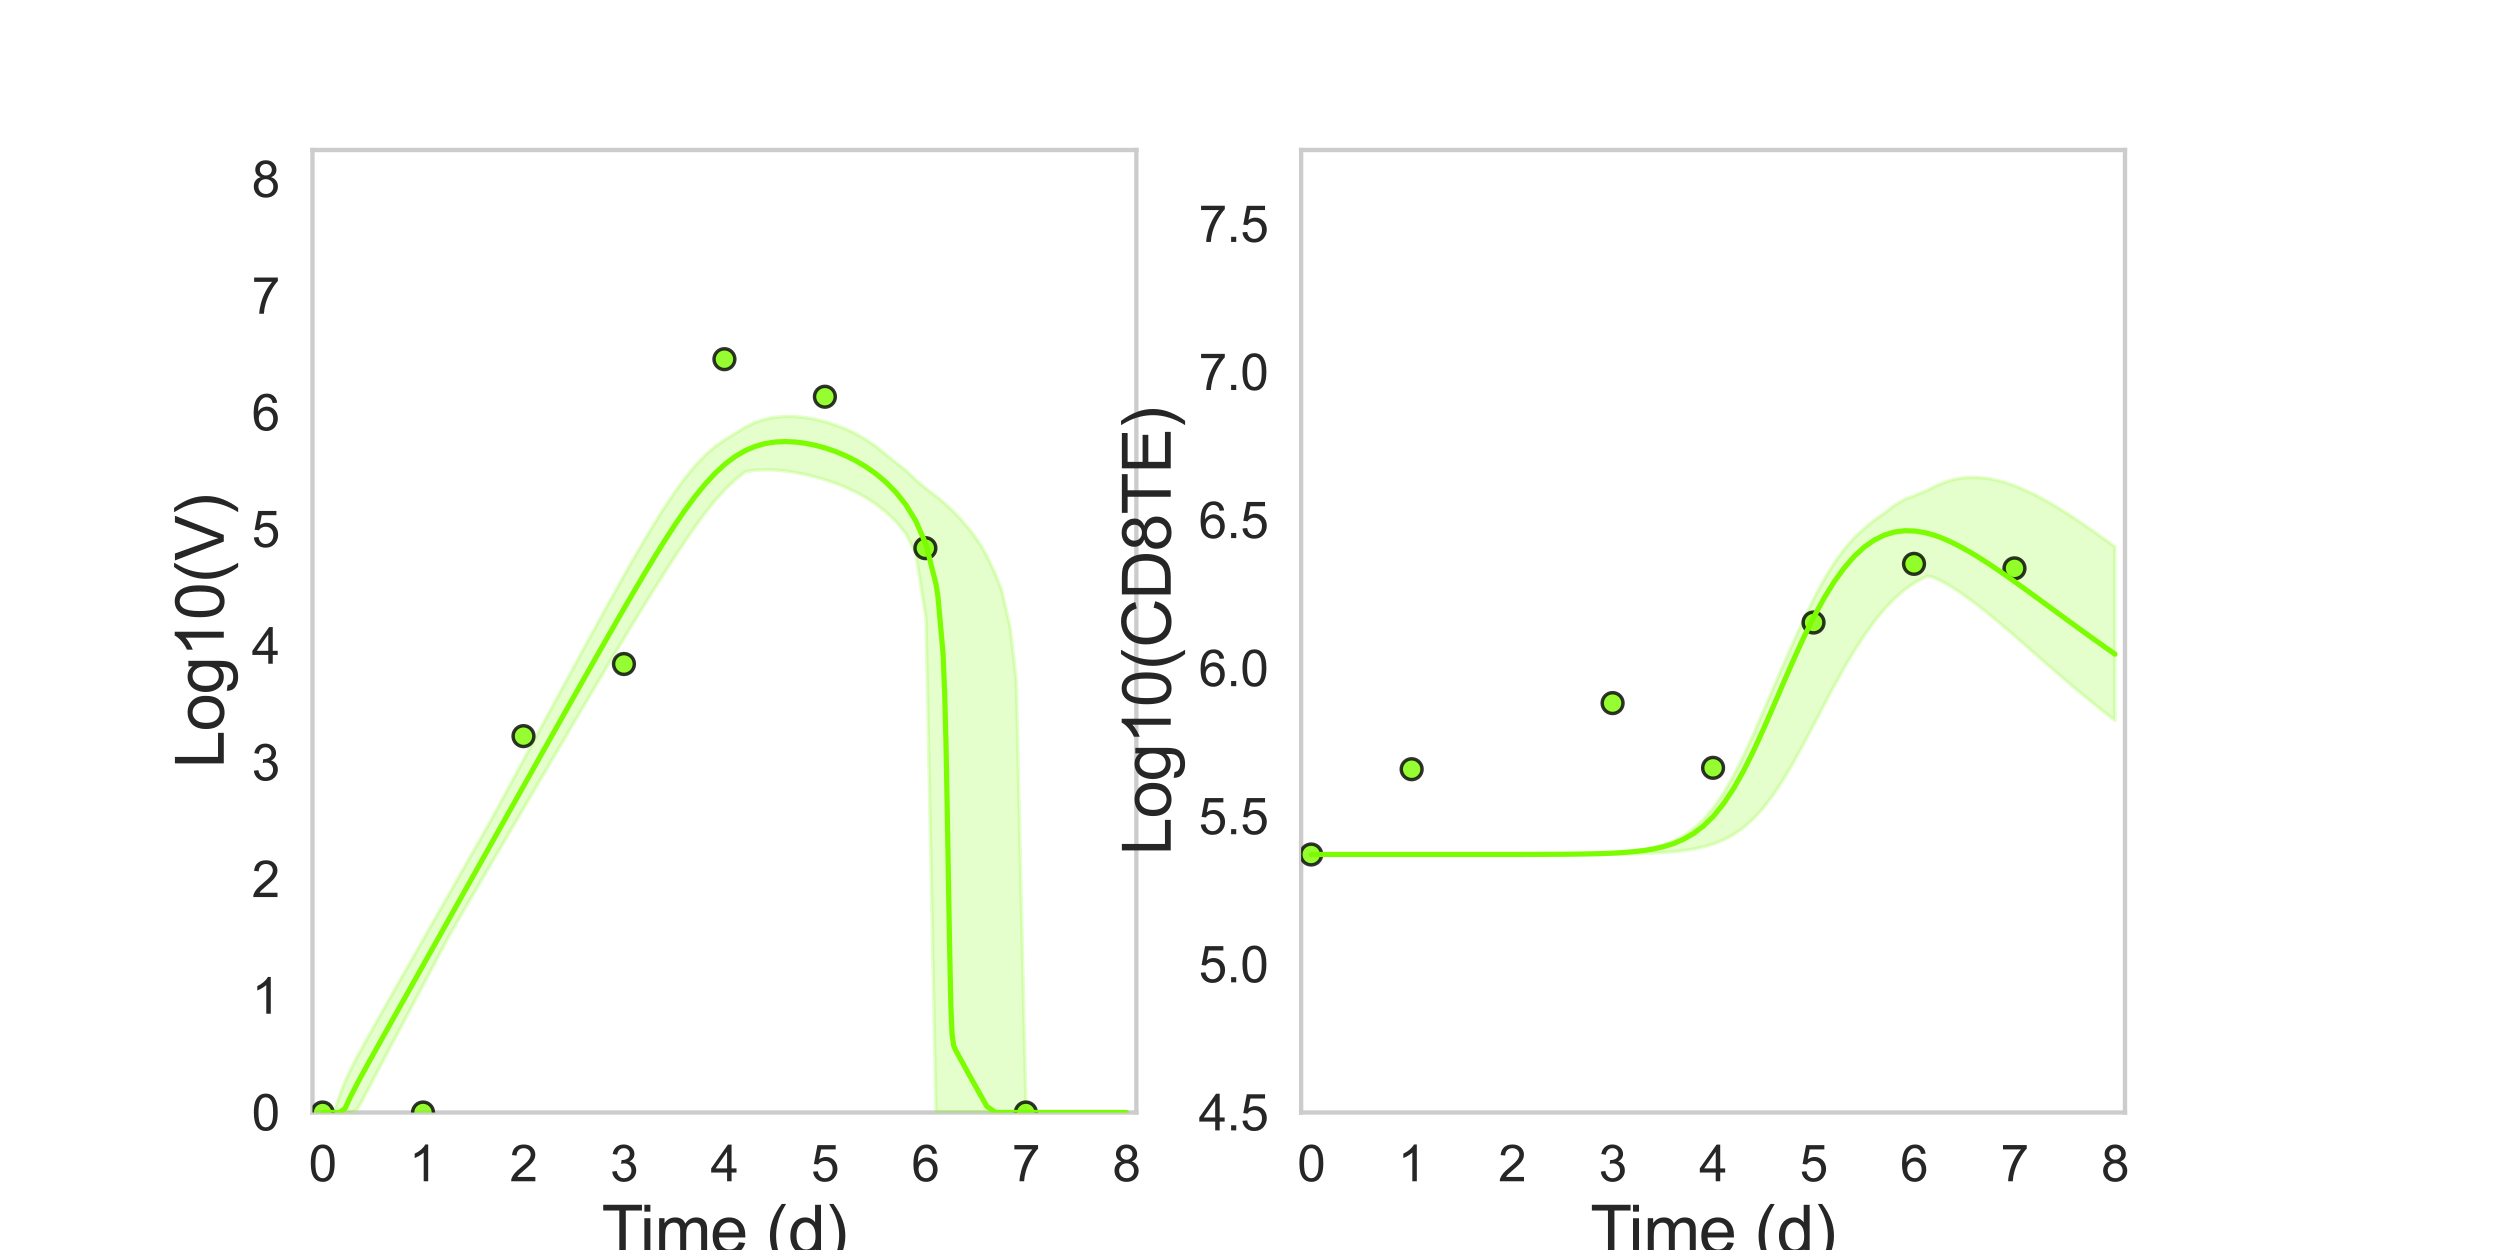 <?xml version="1.0" encoding="utf-8" standalone="no"?>
<!DOCTYPE svg PUBLIC "-//W3C//DTD SVG 1.1//EN"
  "http://www.w3.org/Graphics/SVG/1.1/DTD/svg11.dtd">
<svg xmlns:xlink="http://www.w3.org/1999/xlink" width="720pt" height="360pt" viewBox="0 0 720 360" xmlns="http://www.w3.org/2000/svg" version="1.1">
 <defs>
  <style type="text/css">*{stroke-linejoin: round; stroke-linecap: butt}</style>
 </defs>
 <g id="figure_1">
  <g id="patch_1">
   <path d="M 0 360 
L 720 360 
L 720 0 
L 0 0 
z
" style="fill: #ffffff"/>
  </g>
  <g id="axes_1">
   <g id="patch_2">
    <path d="M 90 320.4 
L 327.273 320.4 
L 327.273 43.2 
L 90 43.2 
z
" style="fill: #ffffff"/>
   </g>
   <g id="matplotlib.axis_1">
    <g id="xtick_1">
     <g id="text_1">
      <!-- 0 -->
      <g style="fill: #262626" transform="translate(88.89 340.207) scale(0.144 -0.144)">
       <defs>
        <path id="ArialMT-30" d="M 266 2259 
Q 266 3072 433 3567 
Q 600 4063 929 4331 
Q 1259 4600 1759 4600 
Q 2128 4600 2406 4451 
Q 2684 4303 2865 4023 
Q 3047 3744 3150 3342 
Q 3253 2941 3253 2259 
Q 3253 1453 3087 958 
Q 2922 463 2592 192 
Q 2263 -78 1759 -78 
Q 1097 -78 719 397 
Q 266 969 266 2259 
z
M 844 2259 
Q 844 1131 1108 757 
Q 1372 384 1759 384 
Q 2147 384 2411 759 
Q 2675 1134 2675 2259 
Q 2675 3391 2411 3762 
Q 2147 4134 1753 4134 
Q 1366 4134 1134 3806 
Q 844 3388 844 2259 
z
" transform="scale(0.016)"/>
       </defs>
       <use xlink:href="#ArialMT-30"/>
      </g>
     </g>
    </g>
    <g id="xtick_2">
     <g id="text_2">
      <!-- 1 -->
      <g style="fill: #262626" transform="translate(117.825 340.207) scale(0.144 -0.144)">
       <defs>
        <path id="ArialMT-31" d="M 2384 0 
L 1822 0 
L 1822 3584 
Q 1619 3391 1289 3197 
Q 959 3003 697 2906 
L 697 3450 
Q 1169 3672 1522 3987 
Q 1875 4303 2022 4600 
L 2384 4600 
L 2384 0 
z
" transform="scale(0.016)"/>
       </defs>
       <use xlink:href="#ArialMT-31"/>
      </g>
     </g>
    </g>
    <g id="xtick_3">
     <g id="text_3">
      <!-- 2 -->
      <g style="fill: #262626" transform="translate(146.761 340.207) scale(0.144 -0.144)">
       <defs>
        <path id="ArialMT-32" d="M 3222 541 
L 3222 0 
L 194 0 
Q 188 203 259 391 
Q 375 700 629 1000 
Q 884 1300 1366 1694 
Q 2113 2306 2375 2664 
Q 2638 3022 2638 3341 
Q 2638 3675 2398 3904 
Q 2159 4134 1775 4134 
Q 1369 4134 1125 3890 
Q 881 3647 878 3216 
L 300 3275 
Q 359 3922 746 4261 
Q 1134 4600 1788 4600 
Q 2447 4600 2831 4234 
Q 3216 3869 3216 3328 
Q 3216 3053 3103 2787 
Q 2991 2522 2730 2228 
Q 2469 1934 1863 1422 
Q 1356 997 1212 845 
Q 1069 694 975 541 
L 3222 541 
z
" transform="scale(0.016)"/>
       </defs>
       <use xlink:href="#ArialMT-32"/>
      </g>
     </g>
    </g>
    <g id="xtick_4">
     <g id="text_4">
      <!-- 3 -->
      <g style="fill: #262626" transform="translate(175.697 340.207) scale(0.144 -0.144)">
       <defs>
        <path id="ArialMT-33" d="M 269 1209 
L 831 1284 
Q 928 806 1161 595 
Q 1394 384 1728 384 
Q 2125 384 2398 659 
Q 2672 934 2672 1341 
Q 2672 1728 2419 1979 
Q 2166 2231 1775 2231 
Q 1616 2231 1378 2169 
L 1441 2663 
Q 1497 2656 1531 2656 
Q 1891 2656 2178 2843 
Q 2466 3031 2466 3422 
Q 2466 3731 2256 3934 
Q 2047 4138 1716 4138 
Q 1388 4138 1169 3931 
Q 950 3725 888 3313 
L 325 3413 
Q 428 3978 793 4289 
Q 1159 4600 1703 4600 
Q 2078 4600 2393 4439 
Q 2709 4278 2876 4000 
Q 3044 3722 3044 3409 
Q 3044 3113 2884 2869 
Q 2725 2625 2413 2481 
Q 2819 2388 3044 2092 
Q 3269 1797 3269 1353 
Q 3269 753 2831 336 
Q 2394 -81 1725 -81 
Q 1122 -81 723 278 
Q 325 638 269 1209 
z
" transform="scale(0.016)"/>
       </defs>
       <use xlink:href="#ArialMT-33"/>
      </g>
     </g>
    </g>
    <g id="xtick_5">
     <g id="text_5">
      <!-- 4 -->
      <g style="fill: #262626" transform="translate(204.632 340.207) scale(0.144 -0.144)">
       <defs>
        <path id="ArialMT-34" d="M 2069 0 
L 2069 1097 
L 81 1097 
L 81 1613 
L 2172 4581 
L 2631 4581 
L 2631 1613 
L 3250 1613 
L 3250 1097 
L 2631 1097 
L 2631 0 
L 2069 0 
z
M 2069 1613 
L 2069 3678 
L 634 1613 
L 2069 1613 
z
" transform="scale(0.016)"/>
       </defs>
       <use xlink:href="#ArialMT-34"/>
      </g>
     </g>
    </g>
    <g id="xtick_6">
     <g id="text_6">
      <!-- 5 -->
      <g style="fill: #262626" transform="translate(233.568 340.207) scale(0.144 -0.144)">
       <defs>
        <path id="ArialMT-35" d="M 266 1200 
L 856 1250 
Q 922 819 1161 601 
Q 1400 384 1738 384 
Q 2144 384 2425 690 
Q 2706 997 2706 1503 
Q 2706 1984 2436 2262 
Q 2166 2541 1728 2541 
Q 1456 2541 1237 2417 
Q 1019 2294 894 2097 
L 366 2166 
L 809 4519 
L 3088 4519 
L 3088 3981 
L 1259 3981 
L 1013 2750 
Q 1425 3038 1878 3038 
Q 2478 3038 2890 2622 
Q 3303 2206 3303 1553 
Q 3303 931 2941 478 
Q 2500 -78 1738 -78 
Q 1113 -78 717 272 
Q 322 622 266 1200 
z
" transform="scale(0.016)"/>
       </defs>
       <use xlink:href="#ArialMT-35"/>
      </g>
     </g>
    </g>
    <g id="xtick_7">
     <g id="text_7">
      <!-- 6 -->
      <g style="fill: #262626" transform="translate(262.504 340.207) scale(0.144 -0.144)">
       <defs>
        <path id="ArialMT-36" d="M 3184 3459 
L 2625 3416 
Q 2550 3747 2413 3897 
Q 2184 4138 1850 4138 
Q 1581 4138 1378 3988 
Q 1113 3794 959 3422 
Q 806 3050 800 2363 
Q 1003 2672 1297 2822 
Q 1591 2972 1913 2972 
Q 2475 2972 2870 2558 
Q 3266 2144 3266 1488 
Q 3266 1056 3080 686 
Q 2894 316 2569 119 
Q 2244 -78 1831 -78 
Q 1128 -78 684 439 
Q 241 956 241 2144 
Q 241 3472 731 4075 
Q 1159 4600 1884 4600 
Q 2425 4600 2770 4297 
Q 3116 3994 3184 3459 
z
M 888 1484 
Q 888 1194 1011 928 
Q 1134 663 1356 523 
Q 1578 384 1822 384 
Q 2178 384 2434 671 
Q 2691 959 2691 1453 
Q 2691 1928 2437 2201 
Q 2184 2475 1800 2475 
Q 1419 2475 1153 2201 
Q 888 1928 888 1484 
z
" transform="scale(0.016)"/>
       </defs>
       <use xlink:href="#ArialMT-36"/>
      </g>
     </g>
    </g>
    <g id="xtick_8">
     <g id="text_8">
      <!-- 7 -->
      <g style="fill: #262626" transform="translate(291.44 340.207) scale(0.144 -0.144)">
       <defs>
        <path id="ArialMT-37" d="M 303 3981 
L 303 4522 
L 3269 4522 
L 3269 4084 
Q 2831 3619 2401 2847 
Q 1972 2075 1738 1259 
Q 1569 684 1522 0 
L 944 0 
Q 953 541 1156 1306 
Q 1359 2072 1739 2783 
Q 2119 3494 2547 3981 
L 303 3981 
z
" transform="scale(0.016)"/>
       </defs>
       <use xlink:href="#ArialMT-37"/>
      </g>
     </g>
    </g>
    <g id="xtick_9">
     <g id="text_9">
      <!-- 8 -->
      <g style="fill: #262626" transform="translate(320.375 340.207) scale(0.144 -0.144)">
       <defs>
        <path id="ArialMT-38" d="M 1131 2484 
Q 781 2613 612 2850 
Q 444 3088 444 3419 
Q 444 3919 803 4259 
Q 1163 4600 1759 4600 
Q 2359 4600 2725 4251 
Q 3091 3903 3091 3403 
Q 3091 3084 2923 2848 
Q 2756 2613 2416 2484 
Q 2838 2347 3058 2040 
Q 3278 1734 3278 1309 
Q 3278 722 2862 322 
Q 2447 -78 1769 -78 
Q 1091 -78 675 323 
Q 259 725 259 1325 
Q 259 1772 486 2073 
Q 713 2375 1131 2484 
z
M 1019 3438 
Q 1019 3113 1228 2906 
Q 1438 2700 1772 2700 
Q 2097 2700 2305 2904 
Q 2513 3109 2513 3406 
Q 2513 3716 2298 3927 
Q 2084 4138 1766 4138 
Q 1444 4138 1231 3931 
Q 1019 3725 1019 3438 
z
M 838 1322 
Q 838 1081 952 856 
Q 1066 631 1291 507 
Q 1516 384 1775 384 
Q 2178 384 2440 643 
Q 2703 903 2703 1303 
Q 2703 1709 2433 1975 
Q 2163 2241 1756 2241 
Q 1359 2241 1098 1978 
Q 838 1716 838 1322 
z
" transform="scale(0.016)"/>
       </defs>
       <use xlink:href="#ArialMT-38"/>
      </g>
     </g>
    </g>
    <g id="text_10">
     <!-- Time (d) -->
     <g style="fill: #262626" transform="translate(173.266 361.046) scale(0.192 -0.192)">
      <defs>
       <path id="ArialMT-54" d="M 1659 0 
L 1659 4041 
L 150 4041 
L 150 4581 
L 3781 4581 
L 3781 4041 
L 2266 4041 
L 2266 0 
L 1659 0 
z
" transform="scale(0.016)"/>
       <path id="ArialMT-69" d="M 425 3934 
L 425 4581 
L 988 4581 
L 988 3934 
L 425 3934 
z
M 425 0 
L 425 3319 
L 988 3319 
L 988 0 
L 425 0 
z
" transform="scale(0.016)"/>
       <path id="ArialMT-6d" d="M 422 0 
L 422 3319 
L 925 3319 
L 925 2853 
Q 1081 3097 1340 3245 
Q 1600 3394 1931 3394 
Q 2300 3394 2536 3241 
Q 2772 3088 2869 2813 
Q 3263 3394 3894 3394 
Q 4388 3394 4653 3120 
Q 4919 2847 4919 2278 
L 4919 0 
L 4359 0 
L 4359 2091 
Q 4359 2428 4304 2576 
Q 4250 2725 4106 2815 
Q 3963 2906 3769 2906 
Q 3419 2906 3187 2673 
Q 2956 2441 2956 1928 
L 2956 0 
L 2394 0 
L 2394 2156 
Q 2394 2531 2256 2718 
Q 2119 2906 1806 2906 
Q 1569 2906 1367 2781 
Q 1166 2656 1075 2415 
Q 984 2175 984 1722 
L 984 0 
L 422 0 
z
" transform="scale(0.016)"/>
       <path id="ArialMT-65" d="M 2694 1069 
L 3275 997 
Q 3138 488 2766 206 
Q 2394 -75 1816 -75 
Q 1088 -75 661 373 
Q 234 822 234 1631 
Q 234 2469 665 2931 
Q 1097 3394 1784 3394 
Q 2450 3394 2872 2941 
Q 3294 2488 3294 1666 
Q 3294 1616 3291 1516 
L 816 1516 
Q 847 969 1125 678 
Q 1403 388 1819 388 
Q 2128 388 2347 550 
Q 2566 713 2694 1069 
z
M 847 1978 
L 2700 1978 
Q 2663 2397 2488 2606 
Q 2219 2931 1791 2931 
Q 1403 2931 1139 2672 
Q 875 2413 847 1978 
z
" transform="scale(0.016)"/>
       <path id="ArialMT-20" transform="scale(0.016)"/>
       <path id="ArialMT-28" d="M 1497 -1347 
Q 1031 -759 709 28 
Q 388 816 388 1659 
Q 388 2403 628 3084 
Q 909 3875 1497 4659 
L 1900 4659 
Q 1522 4009 1400 3731 
Q 1209 3300 1100 2831 
Q 966 2247 966 1656 
Q 966 153 1900 -1347 
L 1497 -1347 
z
" transform="scale(0.016)"/>
       <path id="ArialMT-64" d="M 2575 0 
L 2575 419 
Q 2259 -75 1647 -75 
Q 1250 -75 917 144 
Q 584 363 401 755 
Q 219 1147 219 1656 
Q 219 2153 384 2558 
Q 550 2963 881 3178 
Q 1213 3394 1622 3394 
Q 1922 3394 2156 3267 
Q 2391 3141 2538 2938 
L 2538 4581 
L 3097 4581 
L 3097 0 
L 2575 0 
z
M 797 1656 
Q 797 1019 1065 703 
Q 1334 388 1700 388 
Q 2069 388 2326 689 
Q 2584 991 2584 1609 
Q 2584 2291 2321 2609 
Q 2059 2928 1675 2928 
Q 1300 2928 1048 2622 
Q 797 2316 797 1656 
z
" transform="scale(0.016)"/>
       <path id="ArialMT-29" d="M 791 -1347 
L 388 -1347 
Q 1322 153 1322 1656 
Q 1322 2244 1188 2822 
Q 1081 3291 891 3722 
Q 769 4003 388 4659 
L 791 4659 
Q 1378 3875 1659 3084 
Q 1900 2403 1900 1659 
Q 1900 816 1576 28 
Q 1253 -759 791 -1347 
z
" transform="scale(0.016)"/>
      </defs>
      <use xlink:href="#ArialMT-54"/>
      <use xlink:href="#ArialMT-69" x="57.334"/>
      <use xlink:href="#ArialMT-6d" x="79.551"/>
      <use xlink:href="#ArialMT-65" x="162.852"/>
      <use xlink:href="#ArialMT-20" x="218.467"/>
      <use xlink:href="#ArialMT-28" x="246.25"/>
      <use xlink:href="#ArialMT-64" x="279.551"/>
      <use xlink:href="#ArialMT-29" x="335.166"/>
     </g>
    </g>
   </g>
   <g id="matplotlib.axis_2">
    <g id="ytick_1">
     <g id="text_11">
      <!-- 0 -->
      <g style="fill: #262626" transform="translate(72.492 325.554) scale(0.144 -0.144)">
       <use xlink:href="#ArialMT-30"/>
      </g>
     </g>
    </g>
    <g id="ytick_2">
     <g id="text_12">
      <!-- 1 -->
      <g style="fill: #262626" transform="translate(72.492 291.954) scale(0.144 -0.144)">
       <use xlink:href="#ArialMT-31"/>
      </g>
     </g>
    </g>
    <g id="ytick_3">
     <g id="text_13">
      <!-- 2 -->
      <g style="fill: #262626" transform="translate(72.492 258.354) scale(0.144 -0.144)">
       <use xlink:href="#ArialMT-32"/>
      </g>
     </g>
    </g>
    <g id="ytick_4">
     <g id="text_14">
      <!-- 3 -->
      <g style="fill: #262626" transform="translate(72.492 224.754) scale(0.144 -0.144)">
       <use xlink:href="#ArialMT-33"/>
      </g>
     </g>
    </g>
    <g id="ytick_5">
     <g id="text_15">
      <!-- 4 -->
      <g style="fill: #262626" transform="translate(72.492 191.154) scale(0.144 -0.144)">
       <use xlink:href="#ArialMT-34"/>
      </g>
     </g>
    </g>
    <g id="ytick_6">
     <g id="text_16">
      <!-- 5 -->
      <g style="fill: #262626" transform="translate(72.492 157.554) scale(0.144 -0.144)">
       <use xlink:href="#ArialMT-35"/>
      </g>
     </g>
    </g>
    <g id="ytick_7">
     <g id="text_17">
      <!-- 6 -->
      <g style="fill: #262626" transform="translate(72.492 123.954) scale(0.144 -0.144)">
       <use xlink:href="#ArialMT-36"/>
      </g>
     </g>
    </g>
    <g id="ytick_8">
     <g id="text_18">
      <!-- 7 -->
      <g style="fill: #262626" transform="translate(72.492 90.354) scale(0.144 -0.144)">
       <use xlink:href="#ArialMT-37"/>
      </g>
     </g>
    </g>
    <g id="ytick_9">
     <g id="text_19">
      <!-- 8 -->
      <g style="fill: #262626" transform="translate(72.492 56.754) scale(0.144 -0.144)">
       <use xlink:href="#ArialMT-38"/>
      </g>
     </g>
    </g>
    <g id="text_20">
     <!-- Log10(V) -->
     <g style="fill: #262626" transform="translate(64.451 221.289) rotate(-90) scale(0.192 -0.192)">
      <defs>
       <path id="ArialMT-4c" d="M 469 0 
L 469 4581 
L 1075 4581 
L 1075 541 
L 3331 541 
L 3331 0 
L 469 0 
z
" transform="scale(0.016)"/>
       <path id="ArialMT-6f" d="M 213 1659 
Q 213 2581 725 3025 
Q 1153 3394 1769 3394 
Q 2453 3394 2887 2945 
Q 3322 2497 3322 1706 
Q 3322 1066 3130 698 
Q 2938 331 2570 128 
Q 2203 -75 1769 -75 
Q 1072 -75 642 372 
Q 213 819 213 1659 
z
M 791 1659 
Q 791 1022 1069 705 
Q 1347 388 1769 388 
Q 2188 388 2466 706 
Q 2744 1025 2744 1678 
Q 2744 2294 2464 2611 
Q 2184 2928 1769 2928 
Q 1347 2928 1069 2612 
Q 791 2297 791 1659 
z
" transform="scale(0.016)"/>
       <path id="ArialMT-67" d="M 319 -275 
L 866 -356 
Q 900 -609 1056 -725 
Q 1266 -881 1628 -881 
Q 2019 -881 2231 -725 
Q 2444 -569 2519 -288 
Q 2563 -116 2559 434 
Q 2191 0 1641 0 
Q 956 0 581 494 
Q 206 988 206 1678 
Q 206 2153 378 2554 
Q 550 2956 876 3175 
Q 1203 3394 1644 3394 
Q 2231 3394 2613 2919 
L 2613 3319 
L 3131 3319 
L 3131 450 
Q 3131 -325 2973 -648 
Q 2816 -972 2473 -1159 
Q 2131 -1347 1631 -1347 
Q 1038 -1347 672 -1080 
Q 306 -813 319 -275 
z
M 784 1719 
Q 784 1066 1043 766 
Q 1303 466 1694 466 
Q 2081 466 2343 764 
Q 2606 1063 2606 1700 
Q 2606 2309 2336 2618 
Q 2066 2928 1684 2928 
Q 1309 2928 1046 2623 
Q 784 2319 784 1719 
z
" transform="scale(0.016)"/>
       <path id="ArialMT-56" d="M 1803 0 
L 28 4581 
L 684 4581 
L 1875 1253 
Q 2019 853 2116 503 
Q 2222 878 2363 1253 
L 3600 4581 
L 4219 4581 
L 2425 0 
L 1803 0 
z
" transform="scale(0.016)"/>
      </defs>
      <use xlink:href="#ArialMT-4c"/>
      <use xlink:href="#ArialMT-6f" x="55.615"/>
      <use xlink:href="#ArialMT-67" x="111.23"/>
      <use xlink:href="#ArialMT-31" x="166.846"/>
      <use xlink:href="#ArialMT-30" x="222.461"/>
      <use xlink:href="#ArialMT-28" x="278.076"/>
      <use xlink:href="#ArialMT-56" x="311.377"/>
      <use xlink:href="#ArialMT-29" x="378.076"/>
     </g>
    </g>
   </g>
   <g id="patch_3">
    <path d="M 90 320.4 
L 90 43.2 
" style="fill: none; stroke: #cccccc; stroke-width: 1.25; stroke-linejoin: miter; stroke-linecap: square"/>
   </g>
   <g id="patch_4">
    <path d="M 327.273 320.4 
L 327.273 43.2 
" style="fill: none; stroke: #cccccc; stroke-width: 1.25; stroke-linejoin: miter; stroke-linecap: square"/>
   </g>
   <g id="patch_5">
    <path d="M 90 320.4 
L 327.273 320.4 
" style="fill: none; stroke: #cccccc; stroke-width: 1.25; stroke-linejoin: miter; stroke-linecap: square"/>
   </g>
   <g id="patch_6">
    <path d="M 90 43.2 
L 327.273 43.2 
" style="fill: none; stroke: #cccccc; stroke-width: 1.25; stroke-linejoin: miter; stroke-linecap: square"/>
   </g>
   <g id="PolyCollection_1">
    <defs>
     <path id="maa4da0fd36" d="M 92.894 -39.6 
L 92.894 -39.6 
L 92.894 -39.6 
L 92.899 -39.6 
L 92.945 -39.6 
L 93.093 -39.6 
L 93.24 -39.6 
L 93.597 -39.6 
L 93.955 -39.6 
L 94.71 -39.6 
L 95.464 -39.6 
L 96.633 -39.6 
L 97.802 -39.6 
L 99.363 -39.6 
L 100.923 -39.6 
L 102.824 -40.454 
L 104.207 -42.763 
L 105.716 -45.679 
L 108.214 -50.439 
L 109.919 -53.68 
L 112.735 -59.008 
L 114.472 -62.299 
L 117.366 -67.766 
L 119.278 -71.386 
L 122.172 -76.852 
L 124.243 -80.771 
L 127.137 -86.236 
L 129.354 -90.428 
L 132.247 -95.491 
L 134.59 -99.498 
L 137.028 -103.666 
L 139.647 -108.141 
L 142.35 -112.757 
L 145.166 -117.566 
L 148.034 -122.46 
L 150.928 -127.396 
L 153.821 -132.33 
L 156.715 -137.262 
L 159.608 -142.19 
L 162.502 -147.115 
L 165.395 -152.036 
L 168.289 -156.949 
L 171.183 -161.853 
L 174.076 -166.744 
L 176.97 -171.618 
L 179.863 -176.418 
L 182.757 -181.169 
L 185.65 -185.882 
L 188.544 -190.544 
L 191.438 -195.139 
L 194.331 -199.63 
L 197.225 -203.993 
L 200.118 -208.194 
L 203.012 -212.188 
L 205.905 -215.783 
L 208.799 -218.982 
L 211.693 -221.763 
L 214.586 -224.095 
L 217.48 -224.563 
L 220.373 -224.705 
L 223.267 -224.617 
L 226.16 -224.34 
L 229.054 -223.906 
L 231.947 -223.332 
L 234.841 -222.626 
L 237.735 -221.786 
L 240.628 -220.8 
L 243.522 -219.65 
L 246.415 -218.305 
L 249.309 -216.724 
L 252.202 -214.849 
L 255.096 -212.595 
L 257.99 -209.828 
L 260.883 -206.317 
L 263.777 -200.433 
L 266.67 -181.99 
L 269.564 -39.6 
L 270.143 -39.6 
L 271.589 -39.6 
L 272.063 -39.6 
L 272.428 -39.6 
L 272.567 -39.6 
L 272.792 -39.6 
L 272.959 -39.6 
L 273.217 -39.6 
L 273.474 -39.6 
L 273.84 -39.6 
L 274.206 -39.6 
L 274.671 -39.6 
L 275.288 -39.6 
L 276.53 -39.6 
L 278.581 -39.6 
L 280.079 -39.6 
L 282.671 -39.6 
L 284.251 -39.6 
L 286.785 -39.6 
L 288.44 -39.6 
L 290.962 -39.6 
L 292.691 -39.6 
L 295.525 -39.6 
L 297.279 -39.6 
L 300.173 -39.6 
L 302.038 -39.6 
L 304.931 -39.6 
L 307.131 -39.6 
L 310.025 -39.6 
L 312.407 -39.6 
L 315.3 -39.6 
L 318.194 -39.6 
L 321.087 -39.6 
L 323.981 -39.6 
L 324.379 -39.6 
L 324.379 -39.6 
L 324.379 -39.6 
L 323.981 -39.6 
L 321.087 -39.6 
L 318.194 -39.6 
L 315.3 -39.6 
L 312.407 -39.6 
L 310.025 -39.6 
L 307.131 -39.6 
L 304.931 -39.6 
L 302.038 -39.6 
L 300.173 -39.6 
L 297.279 -39.6 
L 295.525 -39.6 
L 292.691 -164.091 
L 290.962 -179.143 
L 288.44 -190.222 
L 286.785 -194.378 
L 284.251 -199.819 
L 282.671 -202.674 
L 280.079 -206.39 
L 278.581 -208.254 
L 276.53 -210.648 
L 275.288 -211.925 
L 274.671 -212.56 
L 274.206 -213.039 
L 273.84 -213.398 
L 273.474 -213.728 
L 273.217 -213.96 
L 272.959 -214.193 
L 272.792 -214.344 
L 272.567 -214.547 
L 272.428 -214.673 
L 272.063 -215.002 
L 271.589 -215.43 
L 270.143 -216.643 
L 269.564 -217.108 
L 266.67 -219.305 
L 263.777 -221.738 
L 260.883 -224.527 
L 257.99 -226.782 
L 255.096 -229.106 
L 252.202 -231.492 
L 249.309 -233.46 
L 246.415 -235.099 
L 243.522 -236.466 
L 240.628 -237.598 
L 237.735 -238.519 
L 234.841 -239.236 
L 231.947 -239.749 
L 229.054 -240.042 
L 226.16 -240.087 
L 223.267 -239.848 
L 220.373 -239.276 
L 217.48 -238.344 
L 214.586 -236.967 
L 211.693 -235.12 
L 208.799 -233.386 
L 205.905 -231.372 
L 203.012 -228.832 
L 200.118 -225.775 
L 197.225 -222.238 
L 194.331 -218.28 
L 191.438 -213.97 
L 188.544 -209.38 
L 185.65 -204.574 
L 182.757 -199.607 
L 179.863 -194.52 
L 176.97 -189.348 
L 174.076 -184.116 
L 171.183 -178.84 
L 168.289 -173.535 
L 165.395 -168.208 
L 162.502 -162.867 
L 159.608 -157.516 
L 156.715 -152.159 
L 153.821 -146.798 
L 150.928 -141.436 
L 148.034 -136.074 
L 145.166 -130.759 
L 142.35 -125.53 
L 139.647 -120.709 
L 137.028 -116.101 
L 134.59 -111.817 
L 132.247 -107.694 
L 129.354 -102.608 
L 127.137 -98.704 
L 124.243 -93.616 
L 122.172 -89.966 
L 119.278 -84.876 
L 117.366 -81.504 
L 114.472 -76.41 
L 112.735 -73.344 
L 109.919 -68.375 
L 108.214 -65.353 
L 105.716 -60.894 
L 104.207 -58.151 
L 102.824 -55.599 
L 100.923 -51.857 
L 99.363 -48.561 
L 97.802 -44.518 
L 96.633 -41.019 
L 95.464 -39.6 
L 94.71 -39.6 
L 93.955 -39.6 
L 93.597 -39.6 
L 93.24 -39.6 
L 93.093 -39.6 
L 92.945 -39.6 
L 92.899 -39.6 
L 92.894 -39.6 
L 92.894 -39.6 
z
" style="stroke: #7cfc00; stroke-opacity: 0.2"/>
    </defs>
    <g clip-path="url(#p8c76f34797)">
     <use xlink:href="#maa4da0fd36" x="0" y="360" style="fill: #7cfc00; fill-opacity: 0.2; stroke: #7cfc00; stroke-opacity: 0.2"/>
    </g>
   </g>
   <g id="PathCollection_1">
    <defs>
     <path id="md6c2ddd392" d="M 0 3 
C 0.796 3 1.559 2.684 2.121 2.121 
C 2.684 1.559 3 0.796 3 0 
C 3 -0.796 2.684 -1.559 2.121 -2.121 
C 1.559 -2.684 0.796 -3 0 -3 
C -0.796 -3 -1.559 -2.684 -2.121 -2.121 
C -2.684 -1.559 -3 -0.796 -3 0 
C -3 0.796 -2.684 1.559 -2.121 2.121 
C -1.559 2.684 -0.796 3 0 3 
z
" style="stroke: #000000; stroke-opacity: 0.8"/>
    </defs>
    <g clip-path="url(#p8c76f34797)">
     <use xlink:href="#md6c2ddd392" x="92.894" y="320.4" style="fill: #7cfc00; fill-opacity: 0.8; stroke: #000000; stroke-opacity: 0.8"/>
     <use xlink:href="#md6c2ddd392" x="121.829" y="320.4" style="fill: #7cfc00; fill-opacity: 0.8; stroke: #000000; stroke-opacity: 0.8"/>
     <use xlink:href="#md6c2ddd392" x="150.765" y="212.004" style="fill: #7cfc00; fill-opacity: 0.8; stroke: #000000; stroke-opacity: 0.8"/>
     <use xlink:href="#md6c2ddd392" x="179.701" y="191.234" style="fill: #7cfc00; fill-opacity: 0.8; stroke: #000000; stroke-opacity: 0.8"/>
     <use xlink:href="#md6c2ddd392" x="208.636" y="103.444" style="fill: #7cfc00; fill-opacity: 0.8; stroke: #000000; stroke-opacity: 0.8"/>
     <use xlink:href="#md6c2ddd392" x="237.572" y="114.258" style="fill: #7cfc00; fill-opacity: 0.8; stroke: #000000; stroke-opacity: 0.8"/>
     <use xlink:href="#md6c2ddd392" x="266.508" y="157.866" style="fill: #7cfc00; fill-opacity: 0.8; stroke: #000000; stroke-opacity: 0.8"/>
     <use xlink:href="#md6c2ddd392" x="295.443" y="320.4" style="fill: #7cfc00; fill-opacity: 0.8; stroke: #000000; stroke-opacity: 0.8"/>
    </g>
   </g>
   <g id="line2d_1">
    <path d="M 92.894 320.4 
L 92.894 320.4 
L 92.899 320.4 
L 92.945 320.4 
L 93.093 320.4 
L 93.24 320.4 
L 93.597 320.4 
L 93.955 320.4 
L 94.71 320.4 
L 95.464 320.4 
L 96.633 320.4 
L 97.802 320.4 
L 99.363 319.238 
L 100.923 315.876 
L 102.824 312.198 
L 104.207 309.614 
L 105.716 306.857 
L 108.214 302.347 
L 109.919 299.296 
L 112.735 294.259 
L 114.472 291.164 
L 117.366 285.995 
L 119.278 282.589 
L 122.172 277.422 
L 124.243 273.732 
L 127.137 268.566 
L 129.354 264.615 
L 132.247 259.449 
L 134.59 255.274 
L 137.028 250.927 
L 139.647 246.257 
L 142.35 241.436 
L 145.166 236.412 
L 148.034 231.297 
L 150.928 226.138 
L 153.821 220.982 
L 156.715 215.829 
L 159.608 210.681 
L 162.502 205.539 
L 165.395 200.406 
L 168.289 195.283 
L 171.183 190.174 
L 174.076 185.086 
L 176.97 180.026 
L 179.863 175.004 
L 182.757 170.036 
L 185.65 165.142 
L 188.544 160.35 
L 191.438 155.696 
L 194.331 151.226 
L 197.225 146.994 
L 200.118 143.062 
L 203.012 139.495 
L 205.905 136.352 
L 208.799 133.677 
L 211.693 131.494 
L 214.586 129.799 
L 217.48 128.566 
L 220.373 127.75 
L 223.267 127.3 
L 226.16 127.165 
L 229.054 127.299 
L 231.947 127.669 
L 234.841 128.252 
L 237.735 129.039 
L 240.628 130.029 
L 243.522 131.233 
L 246.415 132.672 
L 249.309 134.379 
L 252.202 136.403 
L 255.096 138.818 
L 257.99 141.74 
L 260.883 145.367 
L 263.777 150.076 
L 266.67 156.737 
L 269.564 168.195 
L 270.143 171.929 
L 271.589 188.062 
L 272.063 199.353 
L 272.428 213.447 
L 272.567 220.3 
L 272.792 232.667 
L 272.959 242.22 
L 273.217 257.483 
L 273.474 272.052 
L 273.84 289.489 
L 274.206 297.933 
L 274.671 301.167 
L 275.288 302.572 
L 276.53 304.846 
L 278.581 308.58 
L 280.079 311.273 
L 282.671 315.898 
L 284.251 318.682 
L 286.785 320.4 
L 288.44 320.4 
L 290.962 320.4 
L 292.691 320.4 
L 295.525 320.4 
L 297.279 320.4 
L 300.173 320.4 
L 302.038 320.4 
L 304.931 320.4 
L 307.131 320.4 
L 310.025 320.4 
L 312.407 320.4 
L 315.3 320.4 
L 318.194 320.4 
L 321.087 320.4 
L 323.981 320.4 
L 324.379 320.4 
" clip-path="url(#p8c76f34797)" style="fill: none; stroke: #7cfc00; stroke-width: 1.5; stroke-linecap: round"/>
   </g>
  </g>
  <g id="axes_2">
   <g id="patch_7">
    <path d="M 374.727 320.4 
L 612 320.4 
L 612 43.2 
L 374.727 43.2 
z
" style="fill: #ffffff"/>
   </g>
   <g id="matplotlib.axis_3">
    <g id="xtick_10">
     <g id="text_21">
      <!-- 0 -->
      <g style="fill: #262626" transform="translate(373.617 340.207) scale(0.144 -0.144)">
       <use xlink:href="#ArialMT-30"/>
      </g>
     </g>
    </g>
    <g id="xtick_11">
     <g id="text_22">
      <!-- 1 -->
      <g style="fill: #262626" transform="translate(402.553 340.207) scale(0.144 -0.144)">
       <use xlink:href="#ArialMT-31"/>
      </g>
     </g>
    </g>
    <g id="xtick_12">
     <g id="text_23">
      <!-- 2 -->
      <g style="fill: #262626" transform="translate(431.488 340.207) scale(0.144 -0.144)">
       <use xlink:href="#ArialMT-32"/>
      </g>
     </g>
    </g>
    <g id="xtick_13">
     <g id="text_24">
      <!-- 3 -->
      <g style="fill: #262626" transform="translate(460.424 340.207) scale(0.144 -0.144)">
       <use xlink:href="#ArialMT-33"/>
      </g>
     </g>
    </g>
    <g id="xtick_14">
     <g id="text_25">
      <!-- 4 -->
      <g style="fill: #262626" transform="translate(489.36 340.207) scale(0.144 -0.144)">
       <use xlink:href="#ArialMT-34"/>
      </g>
     </g>
    </g>
    <g id="xtick_15">
     <g id="text_26">
      <!-- 5 -->
      <g style="fill: #262626" transform="translate(518.295 340.207) scale(0.144 -0.144)">
       <use xlink:href="#ArialMT-35"/>
      </g>
     </g>
    </g>
    <g id="xtick_16">
     <g id="text_27">
      <!-- 6 -->
      <g style="fill: #262626" transform="translate(547.231 340.207) scale(0.144 -0.144)">
       <use xlink:href="#ArialMT-36"/>
      </g>
     </g>
    </g>
    <g id="xtick_17">
     <g id="text_28">
      <!-- 7 -->
      <g style="fill: #262626" transform="translate(576.167 340.207) scale(0.144 -0.144)">
       <use xlink:href="#ArialMT-37"/>
      </g>
     </g>
    </g>
    <g id="xtick_18">
     <g id="text_29">
      <!-- 8 -->
      <g style="fill: #262626" transform="translate(605.103 340.207) scale(0.144 -0.144)">
       <use xlink:href="#ArialMT-38"/>
      </g>
     </g>
    </g>
    <g id="text_30">
     <!-- Time (d) -->
     <g style="fill: #262626" transform="translate(457.994 361.046) scale(0.192 -0.192)">
      <use xlink:href="#ArialMT-54"/>
      <use xlink:href="#ArialMT-69" x="57.334"/>
      <use xlink:href="#ArialMT-6d" x="79.551"/>
      <use xlink:href="#ArialMT-65" x="162.852"/>
      <use xlink:href="#ArialMT-20" x="218.467"/>
      <use xlink:href="#ArialMT-28" x="246.25"/>
      <use xlink:href="#ArialMT-64" x="279.551"/>
      <use xlink:href="#ArialMT-29" x="335.166"/>
     </g>
    </g>
   </g>
   <g id="matplotlib.axis_4">
    <g id="ytick_10">
     <g id="text_31">
      <!-- 4.5 -->
      <g style="fill: #262626" transform="translate(345.211 325.554) scale(0.144 -0.144)">
       <defs>
        <path id="ArialMT-2e" d="M 581 0 
L 581 641 
L 1222 641 
L 1222 0 
L 581 0 
z
" transform="scale(0.016)"/>
       </defs>
       <use xlink:href="#ArialMT-34"/>
       <use xlink:href="#ArialMT-2e" x="55.615"/>
       <use xlink:href="#ArialMT-35" x="83.398"/>
      </g>
     </g>
    </g>
    <g id="ytick_11">
     <g id="text_32">
      <!-- 5.0 -->
      <g style="fill: #262626" transform="translate(345.211 282.907) scale(0.144 -0.144)">
       <use xlink:href="#ArialMT-35"/>
       <use xlink:href="#ArialMT-2e" x="55.615"/>
       <use xlink:href="#ArialMT-30" x="83.398"/>
      </g>
     </g>
    </g>
    <g id="ytick_12">
     <g id="text_33">
      <!-- 5.5 -->
      <g style="fill: #262626" transform="translate(345.211 240.261) scale(0.144 -0.144)">
       <use xlink:href="#ArialMT-35"/>
       <use xlink:href="#ArialMT-2e" x="55.615"/>
       <use xlink:href="#ArialMT-35" x="83.398"/>
      </g>
     </g>
    </g>
    <g id="ytick_13">
     <g id="text_34">
      <!-- 6.0 -->
      <g style="fill: #262626" transform="translate(345.211 197.615) scale(0.144 -0.144)">
       <use xlink:href="#ArialMT-36"/>
       <use xlink:href="#ArialMT-2e" x="55.615"/>
       <use xlink:href="#ArialMT-30" x="83.398"/>
      </g>
     </g>
    </g>
    <g id="ytick_14">
     <g id="text_35">
      <!-- 6.5 -->
      <g style="fill: #262626" transform="translate(345.211 154.969) scale(0.144 -0.144)">
       <use xlink:href="#ArialMT-36"/>
       <use xlink:href="#ArialMT-2e" x="55.615"/>
       <use xlink:href="#ArialMT-35" x="83.398"/>
      </g>
     </g>
    </g>
    <g id="ytick_15">
     <g id="text_36">
      <!-- 7.0 -->
      <g style="fill: #262626" transform="translate(345.211 112.323) scale(0.144 -0.144)">
       <use xlink:href="#ArialMT-37"/>
       <use xlink:href="#ArialMT-2e" x="55.615"/>
       <use xlink:href="#ArialMT-30" x="83.398"/>
      </g>
     </g>
    </g>
    <g id="ytick_16">
     <g id="text_37">
      <!-- 7.5 -->
      <g style="fill: #262626" transform="translate(345.211 69.677) scale(0.144 -0.144)">
       <use xlink:href="#ArialMT-37"/>
       <use xlink:href="#ArialMT-2e" x="55.615"/>
       <use xlink:href="#ArialMT-35" x="83.398"/>
      </g>
     </g>
    </g>
    <g id="text_38">
     <!-- Log10(CD8TE) -->
     <g style="fill: #262626" transform="translate(337.17 246.357) rotate(-90) scale(0.192 -0.192)">
      <defs>
       <path id="ArialMT-43" d="M 3763 1606 
L 4369 1453 
Q 4178 706 3683 314 
Q 3188 -78 2472 -78 
Q 1731 -78 1267 223 
Q 803 525 561 1097 
Q 319 1669 319 2325 
Q 319 3041 592 3573 
Q 866 4106 1370 4382 
Q 1875 4659 2481 4659 
Q 3169 4659 3637 4309 
Q 4106 3959 4291 3325 
L 3694 3184 
Q 3534 3684 3231 3912 
Q 2928 4141 2469 4141 
Q 1941 4141 1586 3887 
Q 1231 3634 1087 3207 
Q 944 2781 944 2328 
Q 944 1744 1114 1308 
Q 1284 872 1643 656 
Q 2003 441 2422 441 
Q 2931 441 3284 734 
Q 3638 1028 3763 1606 
z
" transform="scale(0.016)"/>
       <path id="ArialMT-44" d="M 494 0 
L 494 4581 
L 2072 4581 
Q 2606 4581 2888 4516 
Q 3281 4425 3559 4188 
Q 3922 3881 4101 3404 
Q 4281 2928 4281 2316 
Q 4281 1794 4159 1391 
Q 4038 988 3847 723 
Q 3656 459 3429 307 
Q 3203 156 2883 78 
Q 2563 0 2147 0 
L 494 0 
z
M 1100 541 
L 2078 541 
Q 2531 541 2789 625 
Q 3047 709 3200 863 
Q 3416 1078 3536 1442 
Q 3656 1806 3656 2325 
Q 3656 3044 3420 3430 
Q 3184 3816 2847 3947 
Q 2603 4041 2063 4041 
L 1100 4041 
L 1100 541 
z
" transform="scale(0.016)"/>
       <path id="ArialMT-45" d="M 506 0 
L 506 4581 
L 3819 4581 
L 3819 4041 
L 1113 4041 
L 1113 2638 
L 3647 2638 
L 3647 2100 
L 1113 2100 
L 1113 541 
L 3925 541 
L 3925 0 
L 506 0 
z
" transform="scale(0.016)"/>
      </defs>
      <use xlink:href="#ArialMT-4c"/>
      <use xlink:href="#ArialMT-6f" x="55.615"/>
      <use xlink:href="#ArialMT-67" x="111.23"/>
      <use xlink:href="#ArialMT-31" x="166.846"/>
      <use xlink:href="#ArialMT-30" x="222.461"/>
      <use xlink:href="#ArialMT-28" x="278.076"/>
      <use xlink:href="#ArialMT-43" x="311.377"/>
      <use xlink:href="#ArialMT-44" x="383.594"/>
      <use xlink:href="#ArialMT-38" x="455.811"/>
      <use xlink:href="#ArialMT-54" x="511.426"/>
      <use xlink:href="#ArialMT-45" x="572.51"/>
      <use xlink:href="#ArialMT-29" x="639.209"/>
     </g>
    </g>
   </g>
   <g id="patch_8">
    <path d="M 374.727 320.4 
L 374.727 43.2 
" style="fill: none; stroke: #cccccc; stroke-width: 1.25; stroke-linejoin: miter; stroke-linecap: square"/>
   </g>
   <g id="patch_9">
    <path d="M 612 320.4 
L 612 43.2 
" style="fill: none; stroke: #cccccc; stroke-width: 1.25; stroke-linejoin: miter; stroke-linecap: square"/>
   </g>
   <g id="patch_10">
    <path d="M 374.727 320.4 
L 612 320.4 
" style="fill: none; stroke: #cccccc; stroke-width: 1.25; stroke-linejoin: miter; stroke-linecap: square"/>
   </g>
   <g id="patch_11">
    <path d="M 374.727 43.2 
L 612 43.2 
" style="fill: none; stroke: #cccccc; stroke-width: 1.25; stroke-linejoin: miter; stroke-linecap: square"/>
   </g>
   <g id="PolyCollection_2">
    <defs>
     <path id="me538ce96ec" d="M 377.621 -113.906 
L 377.621 -113.906 
L 377.621 -113.906 
L 377.626 -113.906 
L 377.673 -113.906 
L 377.82 -113.906 
L 377.967 -113.906 
L 378.325 -113.906 
L 378.682 -113.906 
L 379.437 -113.906 
L 380.192 -113.906 
L 381.36 -113.906 
L 382.529 -113.906 
L 384.09 -113.906 
L 385.651 -113.906 
L 387.551 -113.906 
L 388.934 -113.906 
L 390.443 -113.906 
L 392.941 -113.906 
L 394.646 -113.906 
L 397.462 -113.906 
L 399.2 -113.906 
L 402.093 -113.906 
L 404.006 -113.906 
L 406.899 -113.906 
L 408.97 -113.906 
L 411.864 -113.906 
L 414.081 -113.906 
L 416.974 -113.906 
L 419.317 -113.906 
L 421.755 -113.906 
L 424.374 -113.907 
L 427.077 -113.907 
L 429.894 -113.907 
L 432.761 -113.908 
L 435.655 -113.909 
L 438.548 -113.91 
L 441.442 -113.912 
L 444.336 -113.914 
L 447.229 -113.917 
L 450.123 -113.922 
L 453.016 -113.929 
L 455.91 -113.939 
L 458.803 -113.953 
L 461.697 -113.973 
L 464.591 -114.001 
L 467.484 -114.041 
L 470.378 -114.099 
L 473.271 -114.18 
L 476.165 -114.295 
L 479.058 -114.457 
L 481.952 -114.687 
L 484.846 -115.009 
L 487.739 -115.46 
L 490.633 -116.086 
L 493.526 -116.946 
L 496.42 -118.112 
L 499.313 -119.668 
L 502.207 -121.701 
L 505.1 -124.29 
L 507.994 -127.491 
L 510.888 -131.32 
L 513.781 -135.74 
L 516.675 -140.663 
L 519.568 -145.957 
L 522.462 -151.462 
L 525.355 -157.016 
L 528.249 -162.467 
L 531.143 -167.686 
L 534.036 -172.57 
L 536.93 -177.043 
L 539.823 -181.056 
L 542.717 -184.579 
L 545.61 -187.601 
L 548.504 -190.123 
L 551.398 -192.157 
L 554.291 -193.722 
L 554.87 -193.96 
L 556.317 -193.924 
L 556.79 -193.742 
L 557.155 -193.57 
L 557.294 -193.504 
L 557.52 -193.398 
L 557.686 -193.319 
L 557.944 -193.197 
L 558.201 -193.076 
L 558.567 -192.903 
L 558.933 -192.73 
L 559.398 -192.485 
L 560.016 -192.147 
L 561.257 -191.434 
L 563.308 -190.159 
L 564.806 -189.152 
L 567.398 -187.314 
L 568.979 -186.124 
L 571.512 -184.159 
L 573.168 -182.809 
L 575.689 -180.722 
L 577.419 -179.253 
L 580.253 -176.815 
L 582.006 -175.289 
L 584.9 -172.755 
L 586.765 -171.12 
L 589.659 -168.589 
L 591.859 -166.679 
L 594.752 -164.19 
L 597.134 -162.168 
L 600.027 -159.753 
L 602.921 -157.389 
L 605.815 -155.081 
L 608.708 -152.83 
L 609.106 -152.524 
L 609.106 -202.506 
L 609.106 -202.506 
L 608.708 -202.798 
L 605.815 -204.904 
L 602.921 -206.972 
L 600.027 -208.986 
L 597.134 -210.935 
L 594.752 -212.48 
L 591.859 -214.267 
L 589.659 -215.562 
L 586.765 -217.138 
L 584.9 -218.062 
L 582.006 -219.376 
L 580.253 -220.08 
L 577.419 -221.058 
L 575.689 -221.558 
L 573.168 -222.098 
L 571.512 -222.351 
L 568.979 -222.527 
L 567.398 -222.556 
L 564.806 -222.31 
L 563.308 -222.035 
L 561.257 -221.537 
L 560.016 -221.083 
L 559.398 -220.84 
L 558.933 -220.657 
L 558.567 -220.512 
L 558.201 -220.368 
L 557.944 -220.251 
L 557.686 -220.123 
L 557.52 -220.041 
L 557.294 -219.929 
L 557.155 -219.86 
L 556.79 -219.669 
L 556.317 -219.409 
L 554.87 -218.722 
L 554.291 -218.483 
L 551.398 -217.275 
L 548.504 -216.153 
L 545.61 -214.484 
L 542.717 -212.229 
L 539.823 -210.213 
L 536.93 -207.818 
L 534.036 -205.175 
L 531.143 -201.852 
L 528.249 -197.833 
L 525.355 -193.124 
L 522.462 -187.756 
L 519.568 -181.791 
L 516.675 -175.492 
L 513.781 -168.973 
L 510.888 -162.264 
L 507.994 -155.461 
L 505.1 -148.787 
L 502.207 -142.473 
L 499.313 -136.723 
L 496.42 -131.693 
L 493.526 -127.462 
L 490.633 -124.032 
L 487.739 -121.343 
L 484.846 -119.292 
L 481.952 -117.765 
L 479.058 -116.649 
L 476.165 -115.843 
L 473.271 -115.268 
L 470.378 -114.864 
L 467.484 -114.582 
L 464.591 -114.382 
L 461.697 -114.241 
L 458.803 -114.141 
L 455.91 -114.071 
L 453.016 -114.022 
L 450.123 -113.987 
L 447.229 -113.963 
L 444.336 -113.946 
L 441.442 -113.934 
L 438.548 -113.926 
L 435.655 -113.92 
L 432.761 -113.916 
L 429.894 -113.913 
L 427.077 -113.911 
L 424.374 -113.909 
L 421.755 -113.909 
L 419.317 -113.908 
L 416.974 -113.907 
L 414.081 -113.907 
L 411.864 -113.907 
L 408.97 -113.906 
L 406.899 -113.906 
L 404.006 -113.906 
L 402.093 -113.906 
L 399.2 -113.906 
L 397.462 -113.906 
L 394.646 -113.906 
L 392.941 -113.906 
L 390.443 -113.906 
L 388.934 -113.906 
L 387.551 -113.906 
L 385.651 -113.906 
L 384.09 -113.906 
L 382.529 -113.906 
L 381.36 -113.906 
L 380.192 -113.906 
L 379.437 -113.906 
L 378.682 -113.906 
L 378.325 -113.906 
L 377.967 -113.906 
L 377.82 -113.906 
L 377.673 -113.906 
L 377.626 -113.906 
L 377.621 -113.906 
L 377.621 -113.906 
z
" style="stroke: #7cfc00; stroke-opacity: 0.2"/>
    </defs>
    <g clip-path="url(#p88d3b82ef2)">
     <use xlink:href="#me538ce96ec" x="0" y="360" style="fill: #7cfc00; fill-opacity: 0.2; stroke: #7cfc00; stroke-opacity: 0.2"/>
    </g>
   </g>
   <g id="PathCollection_2">
    <g clip-path="url(#p88d3b82ef2)">
     <use xlink:href="#md6c2ddd392" x="348.685" y="196.089" style="fill: #7cfc00; fill-opacity: 0.8; stroke: #000000; stroke-opacity: 0.8"/>
     <use xlink:href="#md6c2ddd392" x="377.621" y="246.094" style="fill: #7cfc00; fill-opacity: 0.8; stroke: #000000; stroke-opacity: 0.8"/>
     <use xlink:href="#md6c2ddd392" x="406.557" y="221.532" style="fill: #7cfc00; fill-opacity: 0.8; stroke: #000000; stroke-opacity: 0.8"/>
     <use xlink:href="#md6c2ddd392" x="464.428" y="202.492" style="fill: #7cfc00; fill-opacity: 0.8; stroke: #000000; stroke-opacity: 0.8"/>
     <use xlink:href="#md6c2ddd392" x="493.364" y="221.134" style="fill: #7cfc00; fill-opacity: 0.8; stroke: #000000; stroke-opacity: 0.8"/>
     <use xlink:href="#md6c2ddd392" x="522.299" y="179.285" style="fill: #7cfc00; fill-opacity: 0.8; stroke: #000000; stroke-opacity: 0.8"/>
     <use xlink:href="#md6c2ddd392" x="551.235" y="162.392" style="fill: #7cfc00; fill-opacity: 0.8; stroke: #000000; stroke-opacity: 0.8"/>
     <use xlink:href="#md6c2ddd392" x="580.171" y="163.69" style="fill: #7cfc00; fill-opacity: 0.8; stroke: #000000; stroke-opacity: 0.8"/>
    </g>
   </g>
   <g id="line2d_2">
    <path d="M 377.621 246.094 
L 377.621 246.094 
L 377.626 246.094 
L 377.673 246.094 
L 377.82 246.094 
L 377.967 246.094 
L 378.325 246.094 
L 378.682 246.094 
L 379.437 246.094 
L 380.192 246.094 
L 381.36 246.094 
L 382.529 246.094 
L 384.09 246.094 
L 385.651 246.094 
L 387.551 246.094 
L 388.934 246.094 
L 390.443 246.094 
L 392.941 246.094 
L 394.646 246.094 
L 397.462 246.094 
L 399.2 246.094 
L 402.093 246.094 
L 404.006 246.094 
L 406.899 246.094 
L 408.97 246.094 
L 411.864 246.093 
L 414.081 246.093 
L 416.974 246.093 
L 419.317 246.092 
L 421.755 246.092 
L 424.374 246.091 
L 427.077 246.09 
L 429.894 246.088 
L 432.761 246.086 
L 435.655 246.082 
L 438.548 246.077 
L 441.442 246.07 
L 444.336 246.06 
L 447.229 246.046 
L 450.123 246.026 
L 453.016 245.997 
L 455.91 245.957 
L 458.803 245.898 
L 461.697 245.816 
L 464.591 245.699 
L 467.484 245.532 
L 470.378 245.297 
L 473.271 244.966 
L 476.165 244.501 
L 479.058 243.852 
L 481.952 242.953 
L 484.846 241.722 
L 487.739 240.059 
L 490.633 237.855 
L 493.526 235.002 
L 496.42 231.409 
L 499.313 227.031 
L 502.207 221.886 
L 505.1 216.065 
L 507.994 209.728 
L 510.888 203.077 
L 513.781 196.333 
L 516.675 189.71 
L 519.568 183.391 
L 522.462 177.525 
L 525.355 172.218 
L 528.249 167.542 
L 531.143 163.534 
L 534.036 160.204 
L 536.93 157.541 
L 539.823 155.518 
L 542.717 154.094 
L 545.61 153.222 
L 548.504 152.851 
L 551.398 152.925 
L 554.291 153.39 
L 554.87 153.526 
L 556.317 153.921 
L 556.79 154.067 
L 557.155 154.185 
L 557.294 154.231 
L 557.52 154.308 
L 557.686 154.365 
L 557.944 154.456 
L 558.201 154.548 
L 558.567 154.684 
L 558.933 154.824 
L 559.398 155.007 
L 560.016 155.261 
L 561.257 155.803 
L 563.308 156.787 
L 564.806 157.567 
L 567.398 159.024 
L 568.979 159.969 
L 571.512 161.56 
L 573.168 162.642 
L 575.689 164.342 
L 577.419 165.538 
L 580.253 167.537 
L 582.006 168.794 
L 584.9 170.889 
L 586.765 172.25 
L 589.659 174.368 
L 591.859 175.981 
L 594.752 178.099 
L 597.134 179.835 
L 600.027 181.933 
L 602.921 184.013 
L 605.815 186.072 
L 608.708 188.108 
L 609.106 188.387 
" clip-path="url(#p88d3b82ef2)" style="fill: none; stroke: #7cfc00; stroke-width: 1.5; stroke-linecap: round"/>
   </g>
  </g>
  <g id="legend_1">
   <g id="patch_12">
    <path d="M 769.44 42.519 
L 862.911 42.519 
Q 866.751 42.519 866.751 38.679 
L 866.751 13.44 
Q 866.751 9.6 862.911 9.6 
L 769.44 9.6 
Q 765.6 9.6 765.6 13.44 
L 765.6 38.679 
Q 765.6 42.519 769.44 42.519 
z
" style="fill: #ffffff; opacity: 0.8; stroke: #cccccc; stroke-linejoin: miter"/>
   </g>
   <g id="PathCollection_3">
    <g>
     <use xlink:href="#md6c2ddd392" x="792.48" y="25.983" style="fill: #7cfc00; fill-opacity: 0.8; stroke: #000000; stroke-opacity: 0.8"/>
    </g>
   </g>
   <g id="text_39">
    <!-- 312 -->
    <g style="fill: #262626" transform="translate(827.04 31.023) scale(0.192 -0.192)">
     <use xlink:href="#ArialMT-33"/>
     <use xlink:href="#ArialMT-31" x="55.615"/>
     <use xlink:href="#ArialMT-32" x="111.23"/>
    </g>
   </g>
  </g>
 </g>
 <defs>
  <clipPath id="p8c76f34797">
   <rect x="90" y="43.2" width="237.273" height="277.2"/>
  </clipPath>
  <clipPath id="p88d3b82ef2">
   <rect x="374.727" y="43.2" width="237.273" height="277.2"/>
  </clipPath>
 </defs>
</svg>
